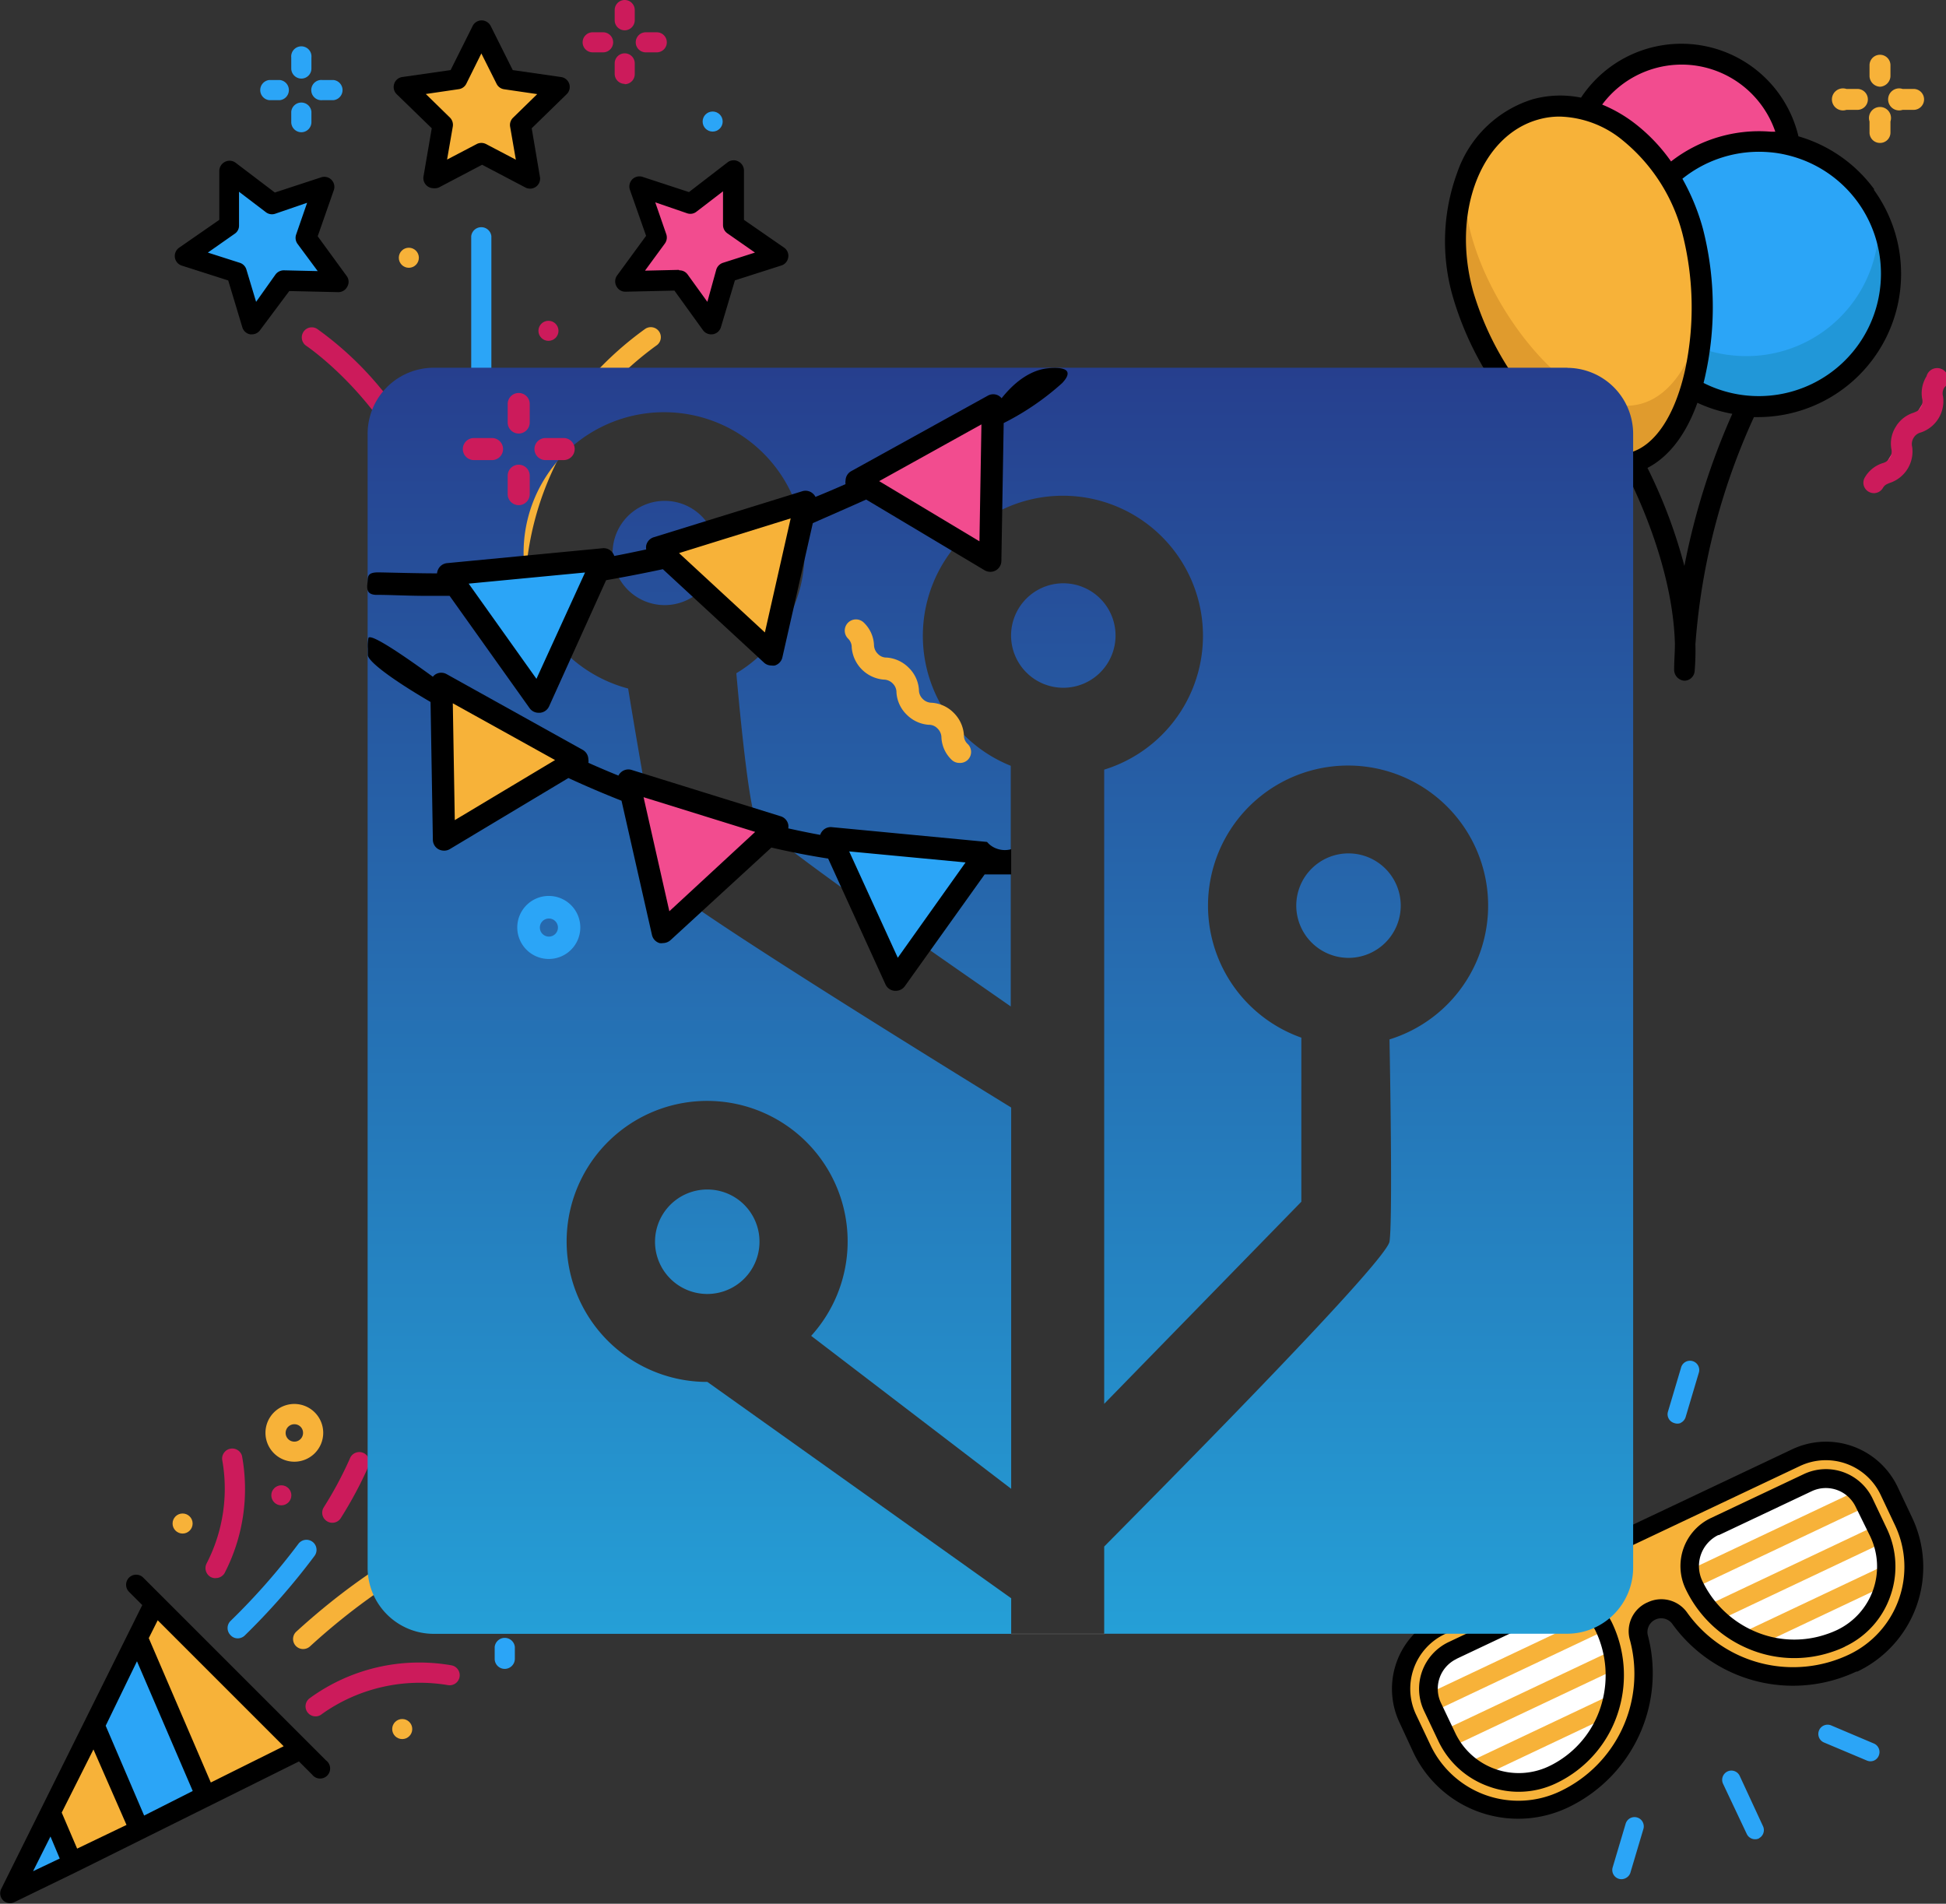 <svg xmlns="http://www.w3.org/2000/svg" xmlns:xlink="http://www.w3.org/1999/xlink" viewBox="0 0 176.59 172.75"><rect x="0" y="0" width="176.59" height="172.75" fill="#333333" stroke="none"/><defs><style>.cls-1{fill:#f24c8f;}.cls-2{fill:#2197d8;}.cls-3{fill:#2ba5f7;}.cls-4{fill:#e09b2d;}.cls-5{fill:#f7b239;}.cls-6{fill:#cc1b5b;}.cls-7{fill:#fff;}.cls-8{fill:url(#linear-gradient);}.cls-9{fill:url(#linear-gradient-2);}.cls-10{fill:url(#linear-gradient-3);}.cls-11{fill:url(#linear-gradient-4);}.cls-12{fill:url(#linear-gradient-5);}</style><linearGradient id="linear-gradient" x1="0.03" y1="-266.07" x2="1" y2="-266.07" gradientTransform="translate(-31883.6 37.63) rotate(90) scale(120.29)" gradientUnits="userSpaceOnUse"><stop offset="0" stop-color="#263f8e"/><stop offset="1" stop-color="#25a2d9"/></linearGradient><linearGradient id="linear-gradient-2" x1="0.03" y1="-265.86" x2="1" y2="-265.86" xlink:href="#linear-gradient"/><linearGradient id="linear-gradient-3" x1="0.03" y1="-265.56" x2="1" y2="-265.56" xlink:href="#linear-gradient"/><linearGradient id="linear-gradient-4" x1="0.03" y1="-265.59" x2="1" y2="-265.59" xlink:href="#linear-gradient"/><linearGradient id="linear-gradient-5" x1="0.03" y1="-265.81" x2="1" y2="-265.81" xlink:href="#linear-gradient"/></defs><g id="Layer_2" data-name="Layer 2"><path class="cls-1" d="M162.39,20.39a13,13,0,0,0-1.78-.28,12,12,0,0,0-9.17,3.16,13.46,13.46,0,0,0-7.52-6.07,10,10,0,0,1,18.47,3.19Z" transform="translate(0 -7.25)"/><path class="cls-2" d="M171.59,33.08a12,12,0,0,1-18.12,9.35,24.18,24.18,0,0,0,.76-3.66,27.88,27.88,0,0,0-.62-10.52c-.16-.59-.35-1.17-.56-1.72a18,18,0,0,0-1.61-3.26c.23-.21.47-.42.72-.61a12,12,0,0,1,8.45-2.55,13,13,0,0,1,1.78.28A12,12,0,0,1,170.48,27,11.84,11.84,0,0,1,171.59,33.08Z" transform="translate(0 -7.25)"/><path class="cls-3" d="M170.45,28.52a12,12,0,0,1-13,11,11.65,11.65,0,0,1-3.25-.73,10.71,10.71,0,0,1-1.9-.91,27.9,27.9,0,0,0,.72-11.33,22.44,22.44,0,0,0-.58-2.85c-.1-.34-.2-.69-.31-1a12,12,0,0,1,8.45-2.55,13,13,0,0,1,1.78.28A12,12,0,0,1,170.48,27,10.34,10.34,0,0,1,170.45,28.52Z" transform="translate(0 -7.25)"/><path class="cls-4" d="M154.43,36.37a25.51,25.51,0,0,1-1,6.06c-1,3.42-2.77,6.09-5.31,6.78-5.76,1.58-13.28-7.55-15.39-15.24a17.5,17.5,0,0,1,.08-10c1.12-3.4,3.41-6,6.52-6.84a8.57,8.57,0,0,1,4.55,0,13.46,13.46,0,0,1,7.52,6.07,18.69,18.69,0,0,1,2.17,5A26.82,26.82,0,0,1,154.43,36.37Z" transform="translate(0 -7.25)"/><path class="cls-5" d="M154.43,36.37c-.06.25-.12.49-.19.73-1,3.42-2.78,6.09-5.32,6.79-5.76,1.58-13.28-7.55-15.39-15.25a19,19,0,0,1-.68-4.63c1.12-3.4,3.41-6,6.52-6.84a8.57,8.57,0,0,1,4.55,0,13.46,13.46,0,0,1,7.52,6.07,18.69,18.69,0,0,1,2.17,5A26.82,26.82,0,0,1,154.43,36.37ZM170.6,15.12a1,1,0,0,1-.95-.95v-1a.95.95,0,0,1,1.9,0v1A1,1,0,0,1,170.6,15.12Zm0,5.1a.94.94,0,0,1-.95-.95v-1a1,1,0,1,1,1.9,0v1A.94.94,0,0,1,170.6,20.22Zm3.05-3h-1a1,1,0,1,1,0-1.9h1a.95.95,0,1,1,0,1.9Zm-5.1,0h-1a1,1,0,1,1,0-1.9h1a.95.95,0,1,1,0,1.9Z" transform="translate(0 -7.25)"/><path class="cls-3" d="M139.1,57.39a.94.94,0,0,1-.67-.28,2.84,2.84,0,0,1-.85-1.85,1.09,1.09,0,0,0-1.09-1.09,2.87,2.87,0,0,1-1.84-.86,2.91,2.91,0,0,1-.86-1.85,1,1,0,0,0-.32-.77,1,1,0,0,0-.76-.32,2.89,2.89,0,0,1-1.85-.86,2.84,2.84,0,0,1-.85-1.85,1,1,0,0,0-.32-.77,1,1,0,0,1,0-1.34,1,1,0,0,1,1.35,0,2.89,2.89,0,0,1,.85,1.85A1.09,1.09,0,0,0,133,48.49a3,3,0,0,1,2.71,2.71A1.08,1.08,0,0,0,136,52a1,1,0,0,0,.77.32,2.91,2.91,0,0,1,1.85.86,2.94,2.94,0,0,1,.85,1.85,1,1,0,0,0,.32.77,1,1,0,0,1-.68,1.62Z" transform="translate(0 -7.25)"/><path class="cls-1" d="M170.05,51.09c.7-1.15,1.56-.62,2.26-1.76s-.17-1.67.53-2.82,1.57-.61,2.26-1.76-.16-1.67.54-2.81" transform="translate(0 -7.25)"/><path class="cls-6" d="M170.05,52a1,1,0,0,1-.5-.14.94.94,0,0,1-.31-1.31,2.87,2.87,0,0,1,1.59-1.27,1.08,1.08,0,0,0,.8-1.3,2.85,2.85,0,0,1,.4-2,2.88,2.88,0,0,1,1.59-1.27c.35-.14.49-.19.67-.49a1,1,0,0,0,.13-.82,2.9,2.9,0,0,1,.4-2,1,1,0,1,1,1.63,1,1,1,0,0,0-.13.82,3,3,0,0,1-2,3.27,1.06,1.06,0,0,0-.67.49,1.09,1.09,0,0,0-.13.82,3,3,0,0,1-2,3.26c-.35.14-.49.19-.67.49A.94.94,0,0,1,170.05,52Z" transform="translate(0 -7.25)"/><path d="M170.08,24.43a13,13,0,0,0-6.88-4.81,10.92,10.92,0,0,0-19.73-3.51,9.45,9.45,0,0,0-4.36.14,10.54,10.54,0,0,0-6.88,6.68,18.1,18.1,0,0,0-.38,11.29,28.9,28.9,0,0,0,6.55,11.5c2.85,3,5.77,4.63,8.39,4.63a8.1,8.1,0,0,0,.86-.06c1,2,4.15,8.65,4.34,15.36,0,.78-.07,1.57-.07,2.37a1,1,0,0,0,.92,1h0a.94.94,0,0,0,.94-.87,21.91,21.91,0,0,0,.07-2.43,60,60,0,0,1,5.31-20.62h.42a13,13,0,0,0,10.46-20.63ZM153.32,13.14a9,9,0,0,1,7.78,6.06l-.41,0a13,13,0,0,0-9.05,2.7,15.86,15.86,0,0,0-3.2-3.38,12.89,12.89,0,0,0-3.05-1.78A9,9,0,0,1,153.32,13.14ZM139.79,44.42a27.17,27.17,0,0,1-6.1-10.7c-2-7.18.69-14.19,5.93-15.63a7,7,0,0,1,1.94-.26A9.35,9.35,0,0,1,147.27,20a16.11,16.11,0,0,1,5.42,8.52,27.21,27.21,0,0,1,.22,12.32c-.92,4.13-2.74,6.86-5,7.48a4.42,4.42,0,0,1-1.1.14C144.74,48.44,142.24,47,139.79,44.42Zm13.06,14.19a46.22,46.22,0,0,0-3.35-8.9c1.93-1,3.49-3,4.53-5.91a12.67,12.67,0,0,0,3.17,1A63.52,63.52,0,0,0,152.85,58.61ZM170.65,33a11.09,11.09,0,0,1-16.06,9c.06-.24.12-.48.17-.73A28.65,28.65,0,0,0,154.53,28a20,20,0,0,0-1.86-4.53,11.09,11.09,0,0,1,7.86-2.41,10.18,10.18,0,0,1,1.64.26A11.06,11.06,0,0,1,170.65,33Z" transform="translate(0 -7.25)"/><path class="cls-5" d="M43.68,10l2.17,4.4,4.86.71-3.52,3.42L48,23.41l-4.34-2.28-4.35,2.28.83-4.84-3.52-3.42,4.86-.71Z" transform="translate(0 -7.25)"/><path class="cls-3" d="M20.8,22.76l3.9,3,4.67-1.53-1.62,4.63,2.89,4-4.91-.12-2.87,4L21.45,32l-4.68-1.5,4-2.8Z" transform="translate(0 -7.25)"/><path class="cls-1" d="M66.56,22.76l-3.91,3L58,24.21l1.63,4.63-2.9,4,4.91-.12,2.87,4L65.91,32l4.67-1.5-4-2.8Z" transform="translate(0 -7.25)"/><path class="cls-6" d="M56.69,10a.91.91,0,0,1-.91-.92V8.16a.91.91,0,1,1,1.82,0v.95A.92.92,0,0,1,56.69,10Zm0,4.86a.91.91,0,0,1-.91-.91V13a.91.91,0,0,1,1.82,0v1A.91.91,0,0,1,56.69,14.89ZM59.6,12h-1a.91.91,0,1,1,0-1.82h1a.91.91,0,0,1,0,1.82Zm-4.87,0h-.95a.91.91,0,1,1,0-1.82h.95a.91.91,0,1,1,0,1.82Z" transform="translate(0 -7.25)"/><path class="cls-3" d="M27.35,14.38a.92.92,0,0,1-.92-.91v-1a.92.92,0,1,1,1.83,0v1A.91.91,0,0,1,27.35,14.38Zm0,4.87a.92.92,0,0,1-.92-.92v-.95a.92.92,0,0,1,1.83,0v.95A.92.92,0,0,1,27.35,19.25Zm2.91-2.91h-1a.92.92,0,1,1,0-1.83h1a.92.92,0,0,1,0,1.83Zm-4.87,0h-.95a.92.92,0,0,1,0-1.83h.95a.92.92,0,0,1,0,1.83Z" transform="translate(0 -7.25)"/><path d="M39.33,24.33a.92.92,0,0,1-.9-1.07l.75-4.37L36,15.8a.91.91,0,0,1-.23-.94.9.9,0,0,1,.73-.62l4.39-.63,2-4a.91.91,0,0,1,.82-.51.93.93,0,0,1,.82.51l2,4,4.38.63a.91.91,0,0,1,.51,1.56l-3.17,3.09.74,4.37a.91.91,0,0,1-1.32,1l-3.92-2.06-3.92,2.06A1,1,0,0,1,39.33,24.33Zm4.35-4.11a.9.9,0,0,1,.42.1l2.71,1.42-.52-3a.91.91,0,0,1,.27-.81l2.19-2.14-3-.44a.9.9,0,0,1-.69-.5L43.68,12.1l-1.36,2.74a.9.9,0,0,1-.68.5l-3,.44,2.19,2.14a.93.93,0,0,1,.26.81l-.52,3,2.71-1.42A.94.94,0,0,1,43.68,20.22ZM22.86,37.59h-.15a.92.92,0,0,1-.72-.64l-1.28-4.25-4.22-1.35a.91.91,0,0,1-.62-.74.92.92,0,0,1,.38-.88L19.9,27.2l0-4.44a.93.93,0,0,1,.51-.82.91.91,0,0,1,1,.1l3.53,2.68,4.21-1.38a.91.91,0,0,1,1.14,1.17l-1.46,4.18,2.61,3.58a.88.88,0,0,1,.07,1,.9.9,0,0,1-.83.49l-4.43-.1L23.6,37.21A.91.91,0,0,1,22.86,37.59Zm-4-7.42,2.91.93a.92.92,0,0,1,.59.61l.88,2.93L25,32.16a.94.94,0,0,1,.77-.38l3.06.07L27,29.38a.93.93,0,0,1-.13-.84l1-2.89-2.91,1a.91.91,0,0,1-.84-.15l-2.43-1.85v3.06a.87.87,0,0,1-.39.75Zm45.67,7.42a.92.92,0,0,1-.74-.38l-2.59-3.59-4.43.1a.91.91,0,0,1-.83-.49.92.92,0,0,1,.07-1l2.62-3.58-1.47-4.18a.93.93,0,0,1,.21-.94.92.92,0,0,1,.94-.23l4.21,1.38L66,22a.91.91,0,0,1,1-.1.93.93,0,0,1,.51.82V27.2l3.64,2.52a.9.9,0,0,1,.38.88.91.91,0,0,1-.62.74l-4.22,1.35-1.27,4.25a.92.92,0,0,1-.72.64Zm-2.87-5.81a.91.91,0,0,1,.74.38l1.79,2.48L65,31.71a.94.94,0,0,1,.6-.61l2.91-.93L66,28.42a.92.92,0,0,1-.39-.75V24.61L63.2,26.46a.89.89,0,0,1-.83.15l-2.91-1,1,2.89a.93.93,0,0,1-.12.84l-1.81,2.47,3.06-.07Z" transform="translate(0 -7.25)"/><path class="cls-5" d="M46.92,59h-.1A.93.93,0,0,1,46,58a29,29,0,0,1,6.78-15.5,30.51,30.51,0,0,1,5.76-5.4.91.91,0,1,1,1,1.52,29.27,29.27,0,0,0-5.41,5.1A27.26,27.26,0,0,0,47.82,58.2.9.9,0,0,1,46.92,59Z" transform="translate(0 -7.25)"/><path class="cls-6" d="M40.44,59a.92.92,0,0,1-.91-.82C38.24,45.72,27.9,38.7,27.79,38.63a.92.92,0,0,1-.25-1.27.9.9,0,0,1,1.26-.25,30.17,30.17,0,0,1,5.76,5.4A29,29,0,0,1,41.35,58a.93.93,0,0,1-.82,1Z" transform="translate(0 -7.25)"/><path class="cls-3" d="M43.68,53.35a.92.92,0,0,1-.92-.91V28.69a.92.92,0,0,1,1.83,0V52.44A.91.91,0,0,1,43.68,53.35Z" transform="translate(0 -7.25)"/><circle class="cls-3" cx="64.67" cy="11.03" r="0.91"/><circle class="cls-6" cx="49.77" cy="30.02" r="0.91"/><circle class="cls-5" cx="37.1" cy="23.39" r="0.91"/><path class="cls-3" d="M45.8,153.2a.92.92,0,0,1-.91-.92v-1.07a.92.92,0,0,1,1.83,0v1.07A.92.92,0,0,1,45.8,153.2Zm0,5.49a.91.91,0,0,1-.91-.91V156.7a.92.92,0,0,1,1.83,0v1.08A.92.92,0,0,1,45.8,158.69Zm3.29-3.28H48a.92.92,0,0,1,0-1.83h1.08a.92.92,0,0,1,0,1.83Zm-5.5,0H42.52a.92.92,0,1,1,0-1.83h1.07a.92.92,0,1,1,0,1.83ZM38.36,135.7a.92.92,0,0,1-.91-.92V134a.92.92,0,1,1,1.83,0v.82A.92.92,0,0,1,38.36,135.7Zm0,4.22a.91.91,0,0,1-.91-.91v-.83a.92.92,0,0,1,1.83,0V139A.91.91,0,0,1,38.36,139.92Zm2.53-2.52h-.83a.92.92,0,0,1,0-1.83h.83a.92.92,0,0,1,0,1.83Zm-4.23,0h-.83a.92.92,0,0,1,0-1.83h.83a.92.92,0,0,1,0,1.83Z" transform="translate(0 -7.25)"/><path class="cls-6" d="M47.13,144.39a2.62,2.62,0,1,1,2.61-2.62A2.62,2.62,0,0,1,47.13,144.39Zm0-3.4a.79.79,0,1,0,.78.78A.78.78,0,0,0,47.13,141Z" transform="translate(0 -7.25)"/><path class="cls-5" d="M26.72,139.89a2.62,2.62,0,1,1,2.61-2.62A2.62,2.62,0,0,1,26.72,139.89Zm0-3.4a.79.79,0,1,0,.78.78A.78.78,0,0,0,26.72,136.49Z" transform="translate(0 -7.25)"/><circle class="cls-5" cx="16.57" cy="138.25" r="0.91"/><circle class="cls-6" cx="25.53" cy="135.69" r="0.91"/><circle class="cls-3" cx="36.5" cy="137.7" r="0.91"/><circle class="cls-5" cx="36.5" cy="156.9" r="0.91"/><path class="cls-6" d="M30.16,145.43a.87.87,0,0,1-.49-.14.91.91,0,0,1-.29-1.26,34.31,34.31,0,0,0,2.42-4.54.92.92,0,0,1,1.68.73A36.8,36.8,0,0,1,30.93,145,.9.9,0,0,1,30.16,145.43Z" transform="translate(0 -7.25)"/><path class="cls-3" d="M21.58,155.92a.87.87,0,0,1-.66-.29.91.91,0,0,1,0-1.29,59.77,59.77,0,0,0,6.16-7,.91.91,0,1,1,1.46,1.1,61.67,61.67,0,0,1-6.37,7.26A.94.94,0,0,1,21.58,155.92Z" transform="translate(0 -7.25)"/><path class="cls-5" d="M27.51,156.89a.91.91,0,0,1-.61-1.59c3.13-2.86,9.35-7.94,15.71-9.81a.91.91,0,1,1,.52,1.75c-6,1.77-12,6.66-15,9.41A.93.93,0,0,1,27.51,156.89Z" transform="translate(0 -7.25)"/><path class="cls-6" d="M28.65,163a.91.91,0,0,1-.57-1.63,16.88,16.88,0,0,1,12.9-3,.91.91,0,1,1-.35,1.79,15.34,15.34,0,0,0-11.42,2.63A.89.89,0,0,1,28.65,163Zm-9.09-12.54a1,1,0,0,1-.41-.09.93.93,0,0,1-.41-1.23,14.79,14.79,0,0,0,1.42-9.44.92.92,0,0,1,1.8-.34A16.62,16.62,0,0,1,20.38,150,.92.92,0,0,1,19.56,150.45Z" transform="translate(0 -7.25)"/><path class="cls-3" d="M4.6,171.7l2,4.57L.91,179.09Z" transform="translate(0 -7.25)"/><path class="cls-5" d="M4.6,171.7l4-7.92,4.07,9.47-6.06,3Z" transform="translate(0 -7.25)"/><path class="cls-3" d="M12.49,155.86l6.19,14.37-6.06,3-4.07-9.47Z" transform="translate(0 -7.25)"/><path class="cls-5" d="M27.29,165.94l-8.61,4.29-6.19-14.37,1.57-3.15Z" transform="translate(0 -7.25)"/><path d="M29.59,167,13,150.41a.91.91,0,0,0-1.29,1.29l1.2,1.2L.1,178.68a.9.9,0,0,0,.17,1,.89.89,0,0,0,.64.27.86.86,0,0,0,.41-.1L7,177.09H7l20.13-10,1.2,1.2A.91.91,0,1,0,29.59,167Zm-20-3.15L12.43,158l5.06,11.77L13.08,172Zm1.89,9L7,175,5.6,171.73,8.48,166Zm-6.9,1.05.84,2L3,177.05ZM19.13,169l-5.63-13.1.81-1.62,11.43,11.43Z" transform="translate(0 -7.25)"/><path class="cls-7" d="M169.16,143.6l1.29,2.74a7.21,7.21,0,0,1-3.4,9.57,10.94,10.94,0,0,1-1.07.44,9.83,9.83,0,0,1-7.13-.31,10.18,10.18,0,0,1-5.16-5,4,4,0,0,1,1.89-5.28l8.46-4A3.84,3.84,0,0,1,169.16,143.6ZM140.27,153a4,4,0,0,1,5.27,1.88,10.22,10.22,0,0,1,.6,7.15,9.87,9.87,0,0,1-4.29,5.71,8.32,8.32,0,0,1-1,.56,7.21,7.21,0,0,1-9.55-3.45l-1.3-2.73a3.84,3.84,0,0,1,1.83-5.12Z" transform="translate(0 -7.25)"/><path class="cls-5" d="M171.41,142.54l1.31,2.77a9.65,9.65,0,0,1-4.6,12.85,12.63,12.63,0,0,1-15.69-4.06,2.09,2.09,0,0,0-3.72,1.76,12.65,12.65,0,0,1-6.81,14.71A9.66,9.66,0,0,1,129,166l-1.31-2.77a6.32,6.32,0,0,1,3-8.43L163,139.52A6.33,6.33,0,0,1,171.41,142.54Zm-1,3.8-1.29-2.74a3.84,3.84,0,0,0-5.12-1.83l-8.46,4a4,4,0,0,0-1.89,5.28,10.18,10.18,0,0,0,5.16,5,9.83,9.83,0,0,0,7.13.31,10.94,10.94,0,0,0,1.07-.44A7.21,7.21,0,0,0,170.45,146.34Zm-24.91,8.56a4,4,0,0,0-5.27-1.88l-8.46,4a3.84,3.84,0,0,0-1.83,5.12l1.3,2.73a7.21,7.21,0,0,0,9.55,3.45,8.32,8.32,0,0,0,1-.56,9.87,9.87,0,0,0,4.29-5.71A10.22,10.22,0,0,0,145.54,154.9Z" transform="translate(0 -7.25)"/><path d="M168.48,158.92a13.49,13.49,0,0,1-16.74-4.33,1.25,1.25,0,0,0-2.22,1,13.5,13.5,0,0,1-7.26,15.69,10.52,10.52,0,0,1-14-5L127,163.56a7.18,7.18,0,0,1,3.42-9.55l32.22-15.25a7.19,7.19,0,0,1,9.56,3.42l1.31,2.77a10.5,10.5,0,0,1-5,14Zm-19-6.25a2.87,2.87,0,0,1,3.64.94,11.81,11.81,0,0,0,14.65,3.79,8.81,8.81,0,0,0,4.2-11.73l-1.31-2.77a5.5,5.5,0,0,0-7.32-2.62l-32.22,15.25a5.49,5.49,0,0,0-2.62,7.31l1.31,2.77a8.82,8.82,0,0,0,11.74,4.2,11.8,11.8,0,0,0,6.36-13.73A2.86,2.86,0,0,1,149.47,152.67Z" transform="translate(0 -7.25)"/><path class="cls-5" d="M129.46,161l15.46-7.31.72,1.52-15.46,7.31Z" transform="translate(0 -7.25)"/><path class="cls-5" d="M131,164.25l15.08-7.13.72,1.52-15.09,7.13Z" transform="translate(0 -7.25)"/><path class="cls-5" d="M133.49,167.05l12.3-5.82.72,1.52-12.3,5.82Z" transform="translate(0 -7.25)"/><path class="cls-5" d="M153.14,149.79l15.46-7.31.72,1.51-15.46,7.32Z" transform="translate(0 -7.25)"/><path class="cls-5" d="M155.07,152.86l15.09-7.14.72,1.52-15.09,7.14Z" transform="translate(0 -7.25)"/><path class="cls-5" d="M158.43,155.25l12.31-5.82.72,1.52-12.31,5.82Z" transform="translate(0 -7.25)"/><path class="cls-3" d="M143.73,140.52a.84.84,0,0,1-1.12-.4l-2.16-4.56a.83.83,0,0,1,.4-1.11.84.84,0,0,1,1.12.4l2.16,4.55A.85.85,0,0,1,143.73,140.52ZM135,144.67a.87.87,0,0,1-.69,0L130.41,143a.84.84,0,1,1,.65-1.55l3.88,1.64a.85.85,0,0,1,0,1.54Zm17.51-8.29a.85.85,0,0,1-.59,0,.83.83,0,0,1-.57-1l1.19-4a.84.84,0,1,1,1.61.47l-1.19,4A.86.86,0,0,1,152.48,136.38Zm7.12,37.69a.84.84,0,0,1-1.12-.4l-2.15-4.55a.84.84,0,0,1,.4-1.12.83.83,0,0,1,1.11.4L160,173A.84.84,0,0,1,159.6,174.07ZM170.08,167a.83.83,0,0,1-.69,0l-3.87-1.63a.84.84,0,1,1,.65-1.55l3.87,1.64a.84.84,0,0,1,.45,1.1A.82.82,0,0,1,170.08,167ZM147.5,177.69a.83.83,0,0,1-.6.05.84.84,0,0,1-.57-1l1.19-4a.84.84,0,0,1,1.61.48l-1.19,4A.85.85,0,0,1,147.5,177.69Z" transform="translate(0 -7.25)"/><path d="M141.19,169.08a7.88,7.88,0,0,1-6.12.27,8,8,0,0,1-4.55-4.12l-1.3-2.74a4.69,4.69,0,0,1,2.23-6.23l8.46-4a4.8,4.8,0,0,1,6.39,2.28,11,11,0,0,1,.64,7.74,10.73,10.73,0,0,1-5.75,6.8Zm-9-11.3a3,3,0,0,0-1.43,4l1.3,2.73a6.38,6.38,0,0,0,8.43,3.05h0a8.54,8.54,0,0,0,.94-.51,9,9,0,0,0,3.92-5.23,9.35,9.35,0,0,0-.55-6.56,3.13,3.13,0,0,0-4.15-1.49l-8.46,4Zm35.24-1.11h0a9.07,9.07,0,0,1-1.16.47,10.67,10.67,0,0,1-7.74-.33,11,11,0,0,1-5.58-5.4,4.82,4.82,0,0,1,2.29-6.4l8.46-4a4.69,4.69,0,0,1,6.23,2.23l1.3,2.74a8,8,0,0,1,.3,6.13A7.91,7.91,0,0,1,167.41,156.67Zm-11.47-10.14a3.13,3.13,0,0,0-1.49,4.16,9.34,9.34,0,0,0,4.73,4.58,9,9,0,0,0,6.53.28,8.38,8.38,0,0,0,1-.4h0a6.37,6.37,0,0,0,3-8.45L168.4,144a3,3,0,0,0-4-1.43l-8.46,4Z" transform="translate(0 -7.25)"/></g><g id="Layer_1" data-name="Layer 1"><path class="cls-8" d="M122.37,94.17a4.74,4.74,0,1,0-4.74-4.75h0A4.75,4.75,0,0,0,122.37,94.17Z" transform="translate(0 -7.25)"/><path class="cls-9" d="M96.49,69.66a4.74,4.74,0,1,0-4.74-4.75h0A4.74,4.74,0,0,0,96.49,69.66Z" transform="translate(0 -7.25)"/><path class="cls-10" d="M65.05,57.43a4.73,4.73,0,1,0-4.73,4.73A4.74,4.74,0,0,0,65.05,57.43Z" transform="translate(0 -7.25)"/><path class="cls-11" d="M64.19,115.19a4.74,4.74,0,1,0,4.73,4.73h0A4.73,4.73,0,0,0,64.19,115.19Z" transform="translate(0 -7.25)"/><path class="cls-12" d="M142.25,40.62H39.36a6,6,0,0,0-6,6h0V149.51a6,6,0,0,0,6,6h52.4v-3.23L64.19,132.65h0a12.75,12.75,0,1,1,9.42-4.18l18.15,13.88v-34.6c-3.26-2-30.77-18.94-31.44-20.37S57,69.73,57,69.73h0a12.75,12.75,0,1,1,9.82-1.39h0s1,11.79,1.79,13.33,20.4,15,23.11,16.91V76.74a12.71,12.71,0,1,1,8.48.35v57.55l17.89-18.34V101.41a12.71,12.71,0,1,1,8,.16c.09,4.74.27,16.68,0,18.35-.36,2-23,24.73-25.89,27.67v7.91h42a6,6,0,0,0,6-6V46.63a6,6,0,0,0-6-6Z" transform="translate(0 -7.25)"/><rect class="cls-7" x="91.76" y="148.26" width="8.48" height="0.01"/></g><g id="Layer_3" data-name="Layer 3"><path class="cls-6" d="M47.07,46.59a1,1,0,0,1-1-1V43.91a1,1,0,0,1,2,0v1.66A1,1,0,0,1,47.07,46.59Zm0,6.5a1,1,0,0,1-1-1V50.42a1,1,0,1,1,2,0v1.65A1,1,0,0,1,47.07,53.09ZM51.15,49H49.5a1,1,0,0,1,0-2h1.65a1,1,0,0,1,0,2Zm-6.5,0H43a1,1,0,0,1,0-2h1.65a1,1,0,0,1,0,2Z" transform="translate(0 -7.25)"/><path class="cls-3" d="M49.81,94.27a2.86,2.86,0,1,1,2.85-2.85A2.86,2.86,0,0,1,49.81,94.27Zm0-3.67a.82.82,0,0,0-.82.82.82.82,0,0,0,1.64,0A.82.82,0,0,0,49.81,90.6Z" transform="translate(0 -7.25)"/><path class="cls-3" d="M89.47,84.67l-8.2,11.52L75.4,83.32Z" transform="translate(0 -7.25)"/><path class="cls-3" d="M54.75,58,48.88,70.88l-8.2-11.52Z" transform="translate(0 -7.25)"/><path class="cls-5" d="M73.14,52.79,70,66.59,59.63,57Z" transform="translate(0 -7.25)"/><path class="cls-5" d="M52.4,76.18,40.28,83.45,40,69.32Z" transform="translate(0 -7.25)"/><path class="cls-1" d="M70.52,82.29l-10.39,9.6L57,78.1Z" transform="translate(0 -7.25)"/><path class="cls-1" d="M90.11,44l-.24,14.14L77.75,50.88Z" transform="translate(0 -7.25)"/><path class="cls-5" d="M87.06,76.48a1,1,0,0,1-.72-.3,3,3,0,0,1-.91-2,1.15,1.15,0,0,0-.35-.82,1.06,1.06,0,0,0-.81-.34,3.13,3.13,0,0,1-2-.93,3.07,3.07,0,0,1-.92-2,1.12,1.12,0,0,0-.34-.82,1.15,1.15,0,0,0-.82-.35,3.18,3.18,0,0,1-2.9-2.91,1.1,1.1,0,0,0-.34-.82,1,1,0,1,1,1.45-1.43,3,3,0,0,1,.91,2,1.15,1.15,0,0,0,.35.82,1.06,1.06,0,0,0,.81.34,3.13,3.13,0,0,1,2,.93,3.07,3.07,0,0,1,.92,2,1.12,1.12,0,0,0,.34.82,1.15,1.15,0,0,0,.82.35,3.07,3.07,0,0,1,2,.92,3.12,3.12,0,0,1,.92,2,1.07,1.07,0,0,0,.34.82,1,1,0,0,1,0,1.45A1,1,0,0,1,87.06,76.48Z" transform="translate(0 -7.25)"/><path d="M34.32,61.23c1,0,2.85.09,4.28.09.73,0,1.47,0,2.2,0l7.25,10.18a1,1,0,0,0,.83.43H49a1,1,0,0,0,.83-.59L55,59.9q2.58-.45,5.15-1l9.17,8.47a1,1,0,0,0,.69.27,1,1,0,0,0,.3,0,1,1,0,0,0,.69-.75l2.76-12.17C75.39,54,77,53.3,78.6,52.58L89.35,59a1.07,1.07,0,0,0,.52.14,1,1,0,0,0,1-1l.21-12.5A24.07,24.07,0,0,0,96.4,42c.3-.33.57-.7.45-1-.2-.48-1.52-.36-1.74-.33-.69.06-2.38.4-4.22,2.72a1,1,0,0,0-.26-.23,1,1,0,0,0-1,0L77.25,50a1,1,0,0,0-.52.87.8.8,0,0,0,0,.31c-.9.4-1.81.79-2.73,1.16a.94.94,0,0,0-.21-.28,1,1,0,0,0-1-.23L59.33,56a1,1,0,0,0-.69.75,1.09,1.09,0,0,0,0,.36c-1,.21-1.93.41-2.9.59a.92.92,0,0,0-.14-.28,1,1,0,0,0-.93-.42L40.58,58.35a1,1,0,0,0-.83.59,1,1,0,0,0-.09.34c-1.74,0-4.09-.07-5.25-.09s-1,.41-1.07,1S33.33,61.27,34.32,61.23ZM89.06,45.76l-.18,10.61-9.1-5.46ZM71.75,54.29,69.41,64.64l-7.79-7.2ZM53.09,59.2l-4.41,9.65-6.15-8.64Z" transform="translate(0 -7.25)"/><path d="M91.76,84.31a2.15,2.15,0,0,1-1.36-.07,2,2,0,0,1-.83-.59L75.5,82.31a1,1,0,0,0-.93.42,1,1,0,0,0-.14.28c-1-.18-1.94-.38-2.9-.59a1,1,0,0,0,0-.35,1,1,0,0,0-.69-.75l-13.51-4.2a1,1,0,0,0-1,.23.94.94,0,0,0-.21.28c-.92-.37-1.83-.76-2.73-1.16a.8.8,0,0,0,0-.31,1,1,0,0,0-.52-.87L40.54,68.43a1,1,0,0,0-1,0,1,1,0,0,0-.26.23c-4.4-3.19-5.65-3.76-5.84-3.54a3.76,3.76,0,0,0-.06,1c0,.31,0,.54,0,.56,0,.6,2.34,2.32,5.69,4.27l.21,12.49a1,1,0,0,0,.52.88,1.11,1.11,0,0,0,.5.12,1,1,0,0,0,.52-.14l10.76-6.45c1.58.73,3.2,1.42,4.82,2.06l2.76,12.17a1,1,0,0,0,.69.75,1,1,0,0,0,.3,0,1.07,1.07,0,0,0,.7-.27L70,84.16q2.57.6,5.15,1l5.2,11.41a1,1,0,0,0,.84.59h.09a1,1,0,0,0,.83-.42L89.35,86.6l2.41,0M41.27,81.67l-.18-10.6,9.28,5.15Zm19.47,8.27L58.4,79.59l10.13,3.15Zm20.73,4.22-4.41-9.65,10.56,1Z" transform="translate(0 -7.25)"/></g></svg>